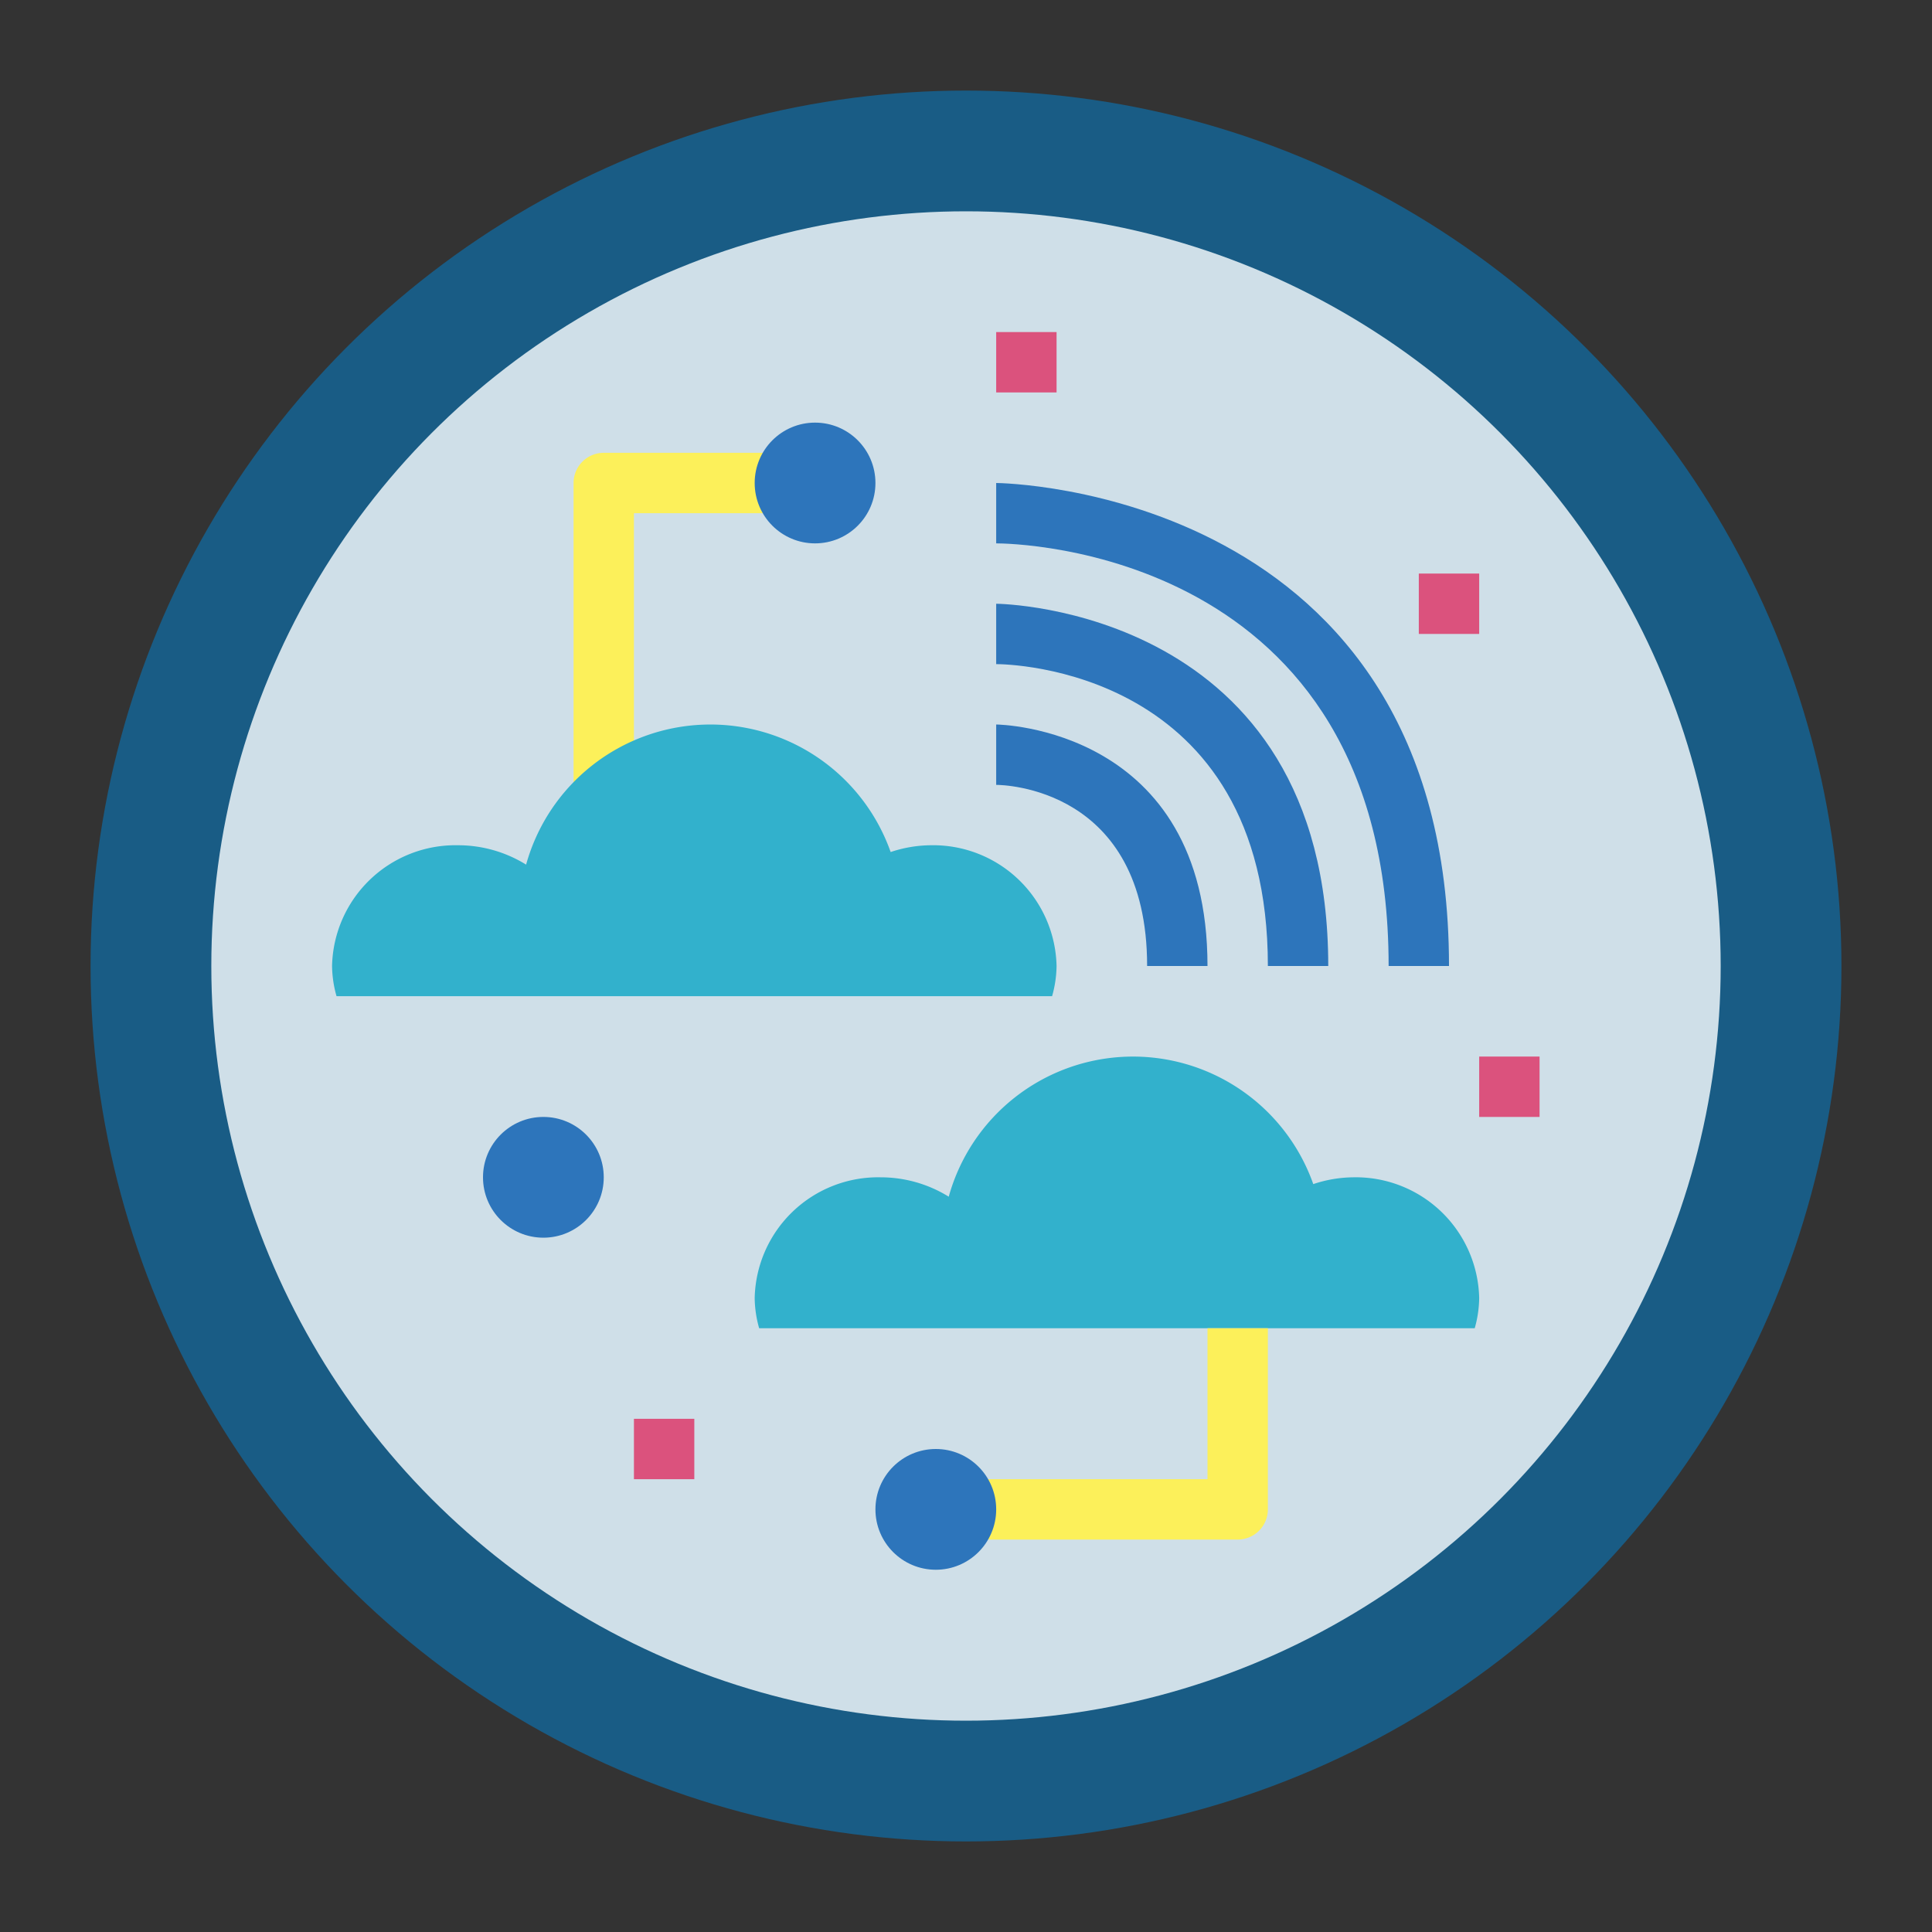 <svg height="512" viewBox="0 0 64 64" width="512" xmlns="http://www.w3.org/2000/svg"><rect x="0" y="0" width="64" height="64" fill="#333333" stroke="none"/><circle cx="32" cy="32" fill="#195c85" r="29"/><circle cx="32" cy="32" fill="#cfdfe8" r="25"/><path d="m40 32h-2c0-5.932-4.8-6-5-6v-2c.07 0 7 .091 7 8z" fill="#2d75bb"/><path d="m44 32h-2c0-9.886-8.632-10-9-10v-2c.11 0 11 .137 11 12z" fill="#2d75bb"/><path d="m48 32h-2c0-13.841-12.469-14-13-14v-2c.15 0 15 .183 15 16z" fill="#2d75bb"/><path d="m48.852 44a3.807 3.807 0 0 0 .148-1 4.09 4.09 0 0 0 -4.174-4 4.273 4.273 0 0 0 -1.322.225 6.334 6.334 0 0 0 -12.076.417 4.277 4.277 0 0 0 -2.254-.642 4.09 4.09 0 0 0 -4.174 4 3.807 3.807 0 0 0 .148 1z" fill="#32b1cc"/><path d="m21 27h-2v-11a1 1 0 0 1 1-1h6v2h-5z" fill="#fcf05a"/><path d="m41 51h-9v-2h8v-5h2v6a1 1 0 0 1 -1 1z" fill="#fcf05a"/><circle cx="27" cy="16" fill="#2d75bb" r="2"/><circle cx="31" cy="50" fill="#2d75bb" r="2"/><circle cx="18" cy="39" fill="#2d75bb" r="2"/><g fill="#db527d"><path d="m21 47h2v2h-2z"/><path d="m49 35h2v2h-2z"/><path d="m33 11h2v2h-2z"/><path d="m47 19h2v2h-2z"/></g><path d="m34.852 33a3.807 3.807 0 0 0 .148-1 4.09 4.09 0 0 0 -4.174-4 4.273 4.273 0 0 0 -1.322.225 6.334 6.334 0 0 0 -12.076.417 4.277 4.277 0 0 0 -2.254-.642 4.09 4.09 0 0 0 -4.174 4 3.807 3.807 0 0 0 .148 1z" fill="#32b1cc"/></svg>